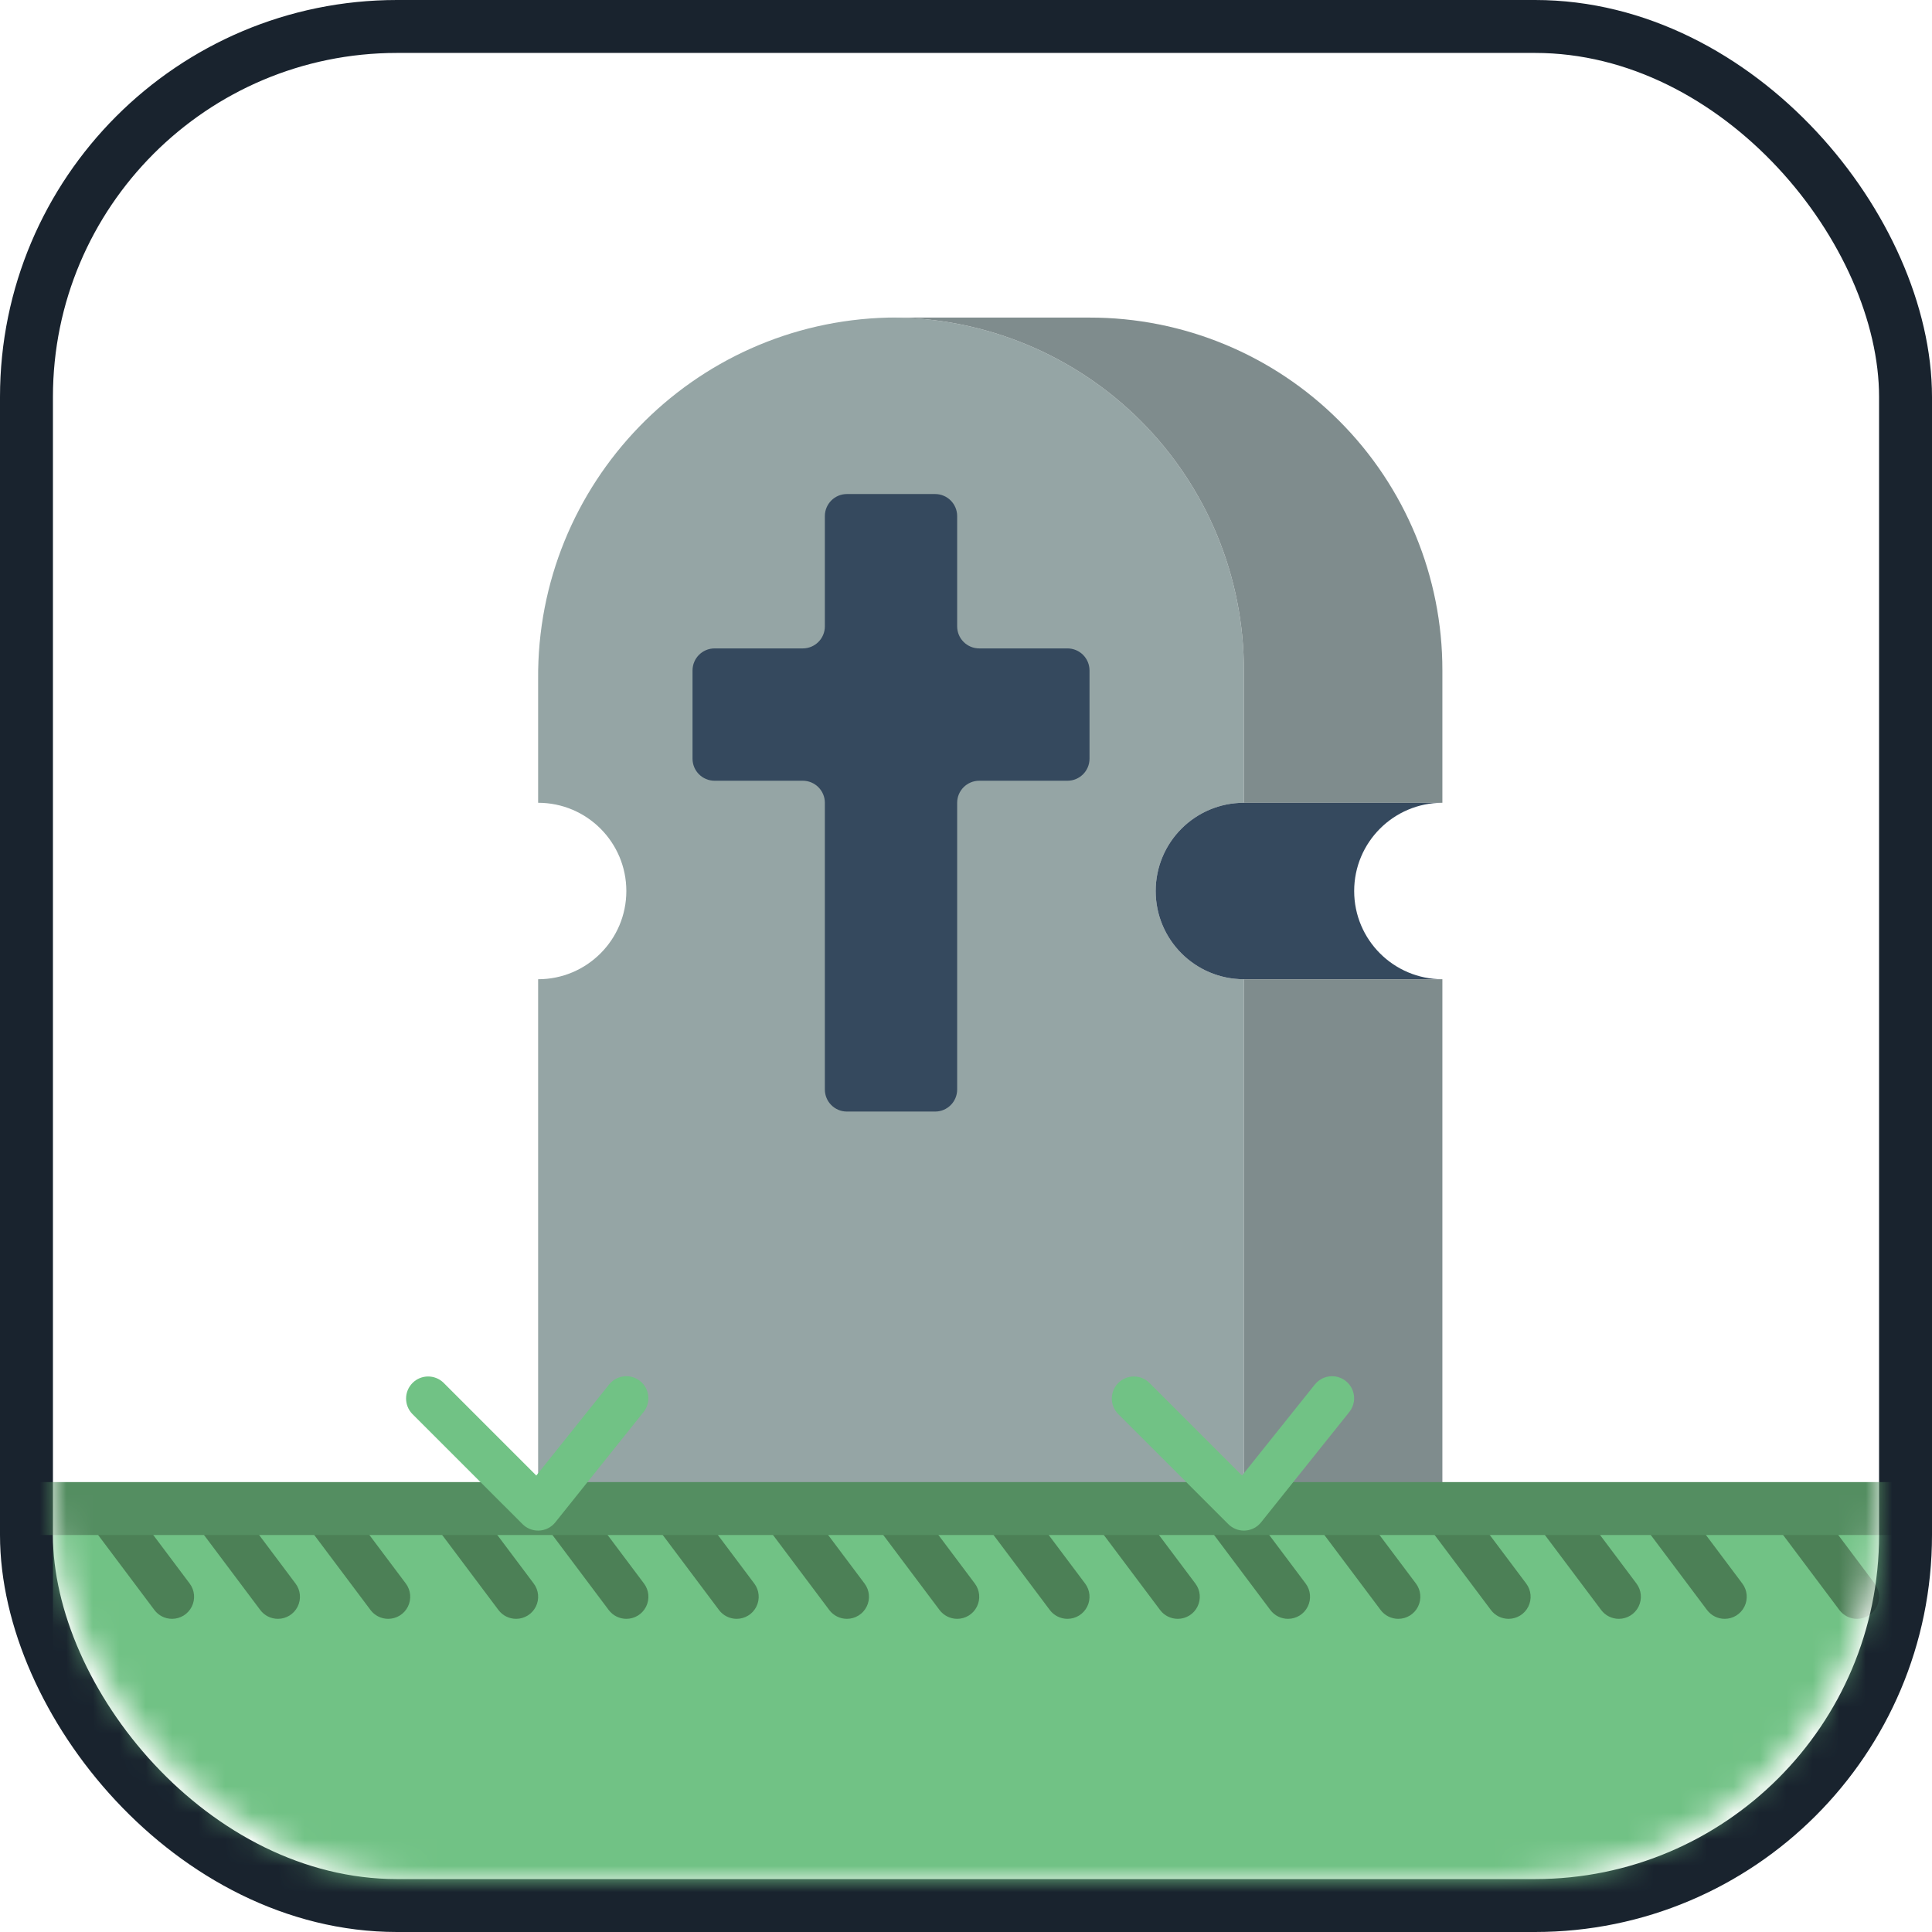<?xml version="1.0" encoding="UTF-8"?>
<svg width="73px" height="73px" viewBox="0 0 73 73" version="1.1" xmlns="http://www.w3.org/2000/svg" xmlns:xlink="http://www.w3.org/1999/xlink">
    <!-- Generator: Sketch 51.3 (57544) - http://www.bohemiancoding.com/sketch -->
    <title>databases-and-servers/databases/deadlocks</title>
    <desc>Created with Sketch.</desc>
    <defs>
        <rect id="path-1" x="0" y="0" width="69" height="69" rx="14"></rect>
    </defs>
    <g id="databases-and-servers/databases/deadlocks" stroke="none" stroke-width="1" fill="none" fill-rule="evenodd">
        <g id="container" transform="translate(2, 2)">
            <mask id="mask-2" fill="white">
                <use xlink:href="#path-1"></use>
            </mask>
            <rect stroke="#19232E" stroke-width="2" x="-1" y="-1" width="71" height="71" rx="14"></rect>
            <g id="gravestone" mask="url(#mask-2)">
                <g transform="translate(-4, 10)">
                    <polygon id="Shape" fill="#71C285" fill-rule="nonzero" points="4 44.627 74 44.627 74 64.627 4 64.627"></polygon>
                    <path d="M49,25 L49,45 L22.333,45 L22.333,25 C24.174,25 25.666,23.508 25.666,21.667 C25.666,19.826 24.174,18.333 22.333,18.333 L22.333,13.675 C22.269,6.271 28.156,0.183 35.558,7.52285536e-16 L35.667,7.52285536e-16 C39.204,-0.005 42.598,1.398 45.1,3.9 C47.601,6.401 49.005,9.796 49,13.334 L49,18.333 C47.159,18.333 45.667,19.826 45.667,21.667 C45.667,23.508 47.159,25 49,25 Z" id="Shape" fill="#95A5A5" fill-rule="nonzero"></path>
                    <path d="M56.5,13.334 L56.5,18.333 L49,18.333 L49,13.334 C49.005,9.796 47.601,6.401 45.1,3.9 C42.598,1.398 39.204,-0.005 35.667,-1.11662967e-05 L43.167,1.41667954e-16 C46.704,-0.005 50.098,1.398 52.6,3.9 C55.101,6.401 56.505,9.796 56.5,13.334 Z" id="Shape" fill="#7F8C8D" fill-rule="nonzero"></path>
                    <path d="M56.5,25 L49,25 C47.159,25 45.667,23.508 45.667,21.667 C45.667,19.826 47.159,18.333 49,18.333 L56.5,18.333 C54.659,18.333 53.167,19.826 53.167,21.667 C53.167,23.508 54.659,25 56.5,25 Z" id="Shape" fill="#35495E" fill-rule="nonzero"></path>
                    <polygon id="Shape" fill="#7F8C8D" fill-rule="nonzero" points="49 25 56.5 25 56.5 45 49 45"></polygon>
                    <g id="Group" stroke-width="1" fill="none" fill-rule="evenodd" transform="translate(0.102, 43.141)">
                        <path d="M48.898,2.693 L29.732,2.693 C29.272,2.693 28.899,2.32 28.899,1.859 C28.899,1.399 29.272,1.026 29.732,1.026 L48.898,1.026 C49.359,1.026 49.732,1.399 49.732,1.859 C49.732,2.32 49.359,2.693 48.898,2.693 Z" id="Shape" fill="#4C8056" fill-rule="nonzero"></path>
                        <path d="M21.399,6.026 C21.136,6.026 20.889,5.903 20.732,5.693 L18.232,2.36 C18.053,2.121 18.015,1.806 18.132,1.532 C18.249,1.258 18.503,1.068 18.799,1.032 C19.094,0.997 19.387,1.121 19.565,1.359 L22.065,4.693 C22.255,4.945 22.285,5.283 22.144,5.565 C22.003,5.848 21.714,6.026 21.399,6.026 Z" id="Shape" fill="#4C8056" fill-rule="nonzero"></path>
                        <path d="M25.565,6.026 C25.303,6.026 25.056,5.903 24.898,5.693 L22.398,2.36 C22.122,1.991 22.197,1.469 22.565,1.193 C22.933,0.916 23.456,0.991 23.732,1.359 L26.232,4.693 C26.421,4.945 26.451,5.283 26.31,5.565 C26.169,5.848 25.881,6.026 25.565,6.026 Z" id="Shape" fill="#4C8056" fill-rule="nonzero"></path>
                        <path d="M12.399,6.026 C12.136,6.026 11.889,5.903 11.732,5.693 L9.232,2.36 C9.053,2.121 9.015,1.806 9.132,1.532 C9.249,1.258 9.503,1.068 9.799,1.032 C10.094,0.997 10.387,1.121 10.565,1.359 L13.065,4.693 C13.255,4.945 13.285,5.283 13.144,5.565 C13.003,5.848 12.714,6.026 12.399,6.026 Z" id="Shape" fill="#4C8056" fill-rule="nonzero"></path>
                        <path d="M8.399,6.026 C8.136,6.026 7.889,5.903 7.732,5.693 L5.232,2.36 C5.053,2.121 5.015,1.806 5.132,1.532 C5.249,1.258 5.503,1.068 5.799,1.032 C6.094,0.997 6.387,1.121 6.565,1.359 L9.065,4.693 C9.255,4.945 9.285,5.283 9.144,5.565 C9.003,5.848 8.714,6.026 8.399,6.026 Z" id="Shape" fill="#4C8056" fill-rule="nonzero"></path>
                        <path d="M16.565,6.026 C16.303,6.026 16.056,5.903 15.898,5.693 L13.398,2.36 C13.122,1.991 13.197,1.469 13.565,1.193 C13.933,0.916 14.456,0.991 14.732,1.359 L17.232,4.693 C17.421,4.945 17.451,5.283 17.31,5.565 C17.169,5.848 16.881,6.026 16.565,6.026 Z" id="Shape" fill="#4C8056" fill-rule="nonzero"></path>
                        <path d="M29.732,6.026 C29.47,6.026 29.222,5.903 29.065,5.693 L26.565,2.36 C26.387,2.121 26.348,1.806 26.466,1.532 C26.582,1.258 26.836,1.068 27.132,1.032 C27.428,0.997 27.72,1.121 27.898,1.359 L30.399,4.693 C30.588,4.945 30.618,5.283 30.477,5.565 C30.336,5.848 30.048,6.026 29.732,6.026 Z" id="Shape" fill="#4C8056" fill-rule="nonzero"></path>
                        <path d="M33.899,6.026 C33.636,6.026 33.389,5.903 33.232,5.693 L30.732,2.36 C30.456,1.991 30.53,1.469 30.898,1.193 C31.267,0.916 31.789,0.991 32.065,1.359 L34.565,4.693 C34.755,4.945 34.785,5.283 34.644,5.565 C34.503,5.848 34.214,6.026 33.899,6.026 Z" id="Shape" fill="#4C8056" fill-rule="nonzero"></path>
                        <path d="M38.065,6.026 C37.803,6.026 37.556,5.903 37.398,5.693 L34.898,2.36 C34.72,2.121 34.682,1.806 34.799,1.532 C34.916,1.258 35.17,1.068 35.466,1.032 C35.761,0.997 36.053,1.121 36.232,1.359 L38.732,4.693 C38.921,4.945 38.951,5.283 38.81,5.565 C38.669,5.848 38.381,6.026 38.065,6.026 Z" id="Shape" fill="#4C8056" fill-rule="nonzero"></path>
                        <path d="M42.232,6.026 C41.97,6.026 41.722,5.903 41.565,5.693 L39.065,2.36 C38.789,1.991 38.864,1.469 39.232,1.193 C39.6,0.916 40.122,0.991 40.398,1.359 L42.899,4.693 C43.088,4.945 43.118,5.283 42.977,5.565 C42.836,5.848 42.548,6.026 42.232,6.026 Z" id="Shape" fill="#4C8056" fill-rule="nonzero"></path>
                        <path d="M46.399,6.026 C46.136,6.026 45.889,5.903 45.732,5.693 L43.232,2.36 C42.956,1.991 43.03,1.469 43.398,1.193 C43.767,0.916 44.289,0.991 44.565,1.359 L47.065,4.693 C47.255,4.945 47.285,5.283 47.144,5.565 C47.003,5.848 46.714,6.026 46.399,6.026 Z" id="Shape" fill="#4C8056" fill-rule="nonzero"></path>
                        <path d="M50.565,6.026 C50.303,6.026 50.056,5.903 49.898,5.693 L47.398,2.36 C47.22,2.121 47.182,1.806 47.299,1.532 C47.416,1.258 47.67,1.068 47.966,1.032 C48.261,0.997 48.553,1.121 48.732,1.359 L51.232,4.693 C51.421,4.945 51.451,5.283 51.31,5.565 C51.169,5.848 50.881,6.026 50.565,6.026 Z" id="Shape" fill="#4C8056" fill-rule="nonzero"></path>
                        <path d="M54.732,6.026 C54.47,6.026 54.222,5.903 54.065,5.693 L51.565,2.36 C51.387,2.121 51.348,1.806 51.466,1.532 C51.582,1.258 51.836,1.068 52.132,1.032 C52.428,0.997 52.72,1.121 52.898,1.359 L55.399,4.693 C55.588,4.945 55.618,5.283 55.477,5.565 C55.336,5.848 55.048,6.026 54.732,6.026 Z" id="Shape" fill="#4C8056" fill-rule="nonzero"></path>
                        <path d="M58.899,6.026 C58.636,6.026 58.389,5.903 58.232,5.693 L55.732,2.36 C55.553,2.121 55.515,1.806 55.632,1.532 C55.749,1.258 56.003,1.068 56.299,1.032 C56.594,0.997 56.887,1.121 57.065,1.359 L59.565,4.693 C59.755,4.945 59.785,5.283 59.644,5.565 C59.503,5.848 59.214,6.026 58.899,6.026 Z" id="Shape" fill="#4C8056" fill-rule="nonzero"></path>
                        <path d="M63.065,6.026 C62.803,6.026 62.556,5.903 62.398,5.693 L59.898,2.36 C59.622,1.991 59.697,1.469 60.065,1.193 C60.433,0.916 60.956,0.991 61.232,1.359 L63.732,4.693 C63.921,4.945 63.951,5.283 63.81,5.565 C63.669,5.848 63.381,6.026 63.065,6.026 Z" id="Shape" fill="#4C8056" fill-rule="nonzero"></path>
                        <path d="M67.065,6.026 C66.803,6.026 66.556,5.903 66.398,5.693 L63.898,2.36 C63.622,1.991 63.697,1.469 64.065,1.193 C64.433,0.916 64.956,0.991 65.232,1.359 L67.732,4.693 C67.921,4.945 67.951,5.283 67.81,5.565 C67.669,5.848 67.381,6.026 67.065,6.026 Z" id="Shape" fill="#4C8056" fill-rule="nonzero"></path>
                        <path d="M72.065,6.026 C71.803,6.026 71.556,5.903 71.398,5.693 L68.898,2.36 C68.622,1.991 68.697,1.469 69.065,1.193 C69.433,0.916 69.956,0.991 70.232,1.359 L72.732,4.693 C72.921,4.945 72.951,5.283 72.81,5.565 C72.669,5.848 72.381,6.026 72.065,6.026 Z" id="Shape" fill="#4C8056" fill-rule="nonzero"></path>
                        <rect id="Rectangle" fill="#548E61" fill-rule="nonzero" x="0.898" y="0.859" width="73" height="2"></rect>
                    </g>
                    <path d="M22.333,45.833 C22.112,45.833 21.9,45.745 21.744,45.589 L17.577,41.423 C17.262,41.096 17.266,40.576 17.588,40.254 C17.909,39.933 18.429,39.928 18.756,40.244 L22.264,43.753 L25.014,40.313 C25.302,39.953 25.826,39.895 26.186,40.182 C26.545,40.47 26.603,40.995 26.316,41.354 L22.982,45.521 C22.834,45.706 22.615,45.819 22.378,45.832 L22.333,45.833 Z" id="Shape" fill="#71C285" fill-rule="nonzero"></path>
                    <path d="M49,45.833 C48.779,45.833 48.567,45.745 48.411,45.589 L44.244,41.423 C43.928,41.096 43.933,40.576 44.254,40.254 C44.576,39.933 45.096,39.928 45.422,40.244 L48.931,43.753 L51.681,40.313 C51.867,40.08 52.163,39.964 52.457,40.009 C52.752,40.054 53,40.253 53.108,40.53 C53.217,40.808 53.169,41.122 52.982,41.354 L49.649,45.521 C49.501,45.706 49.281,45.819 49.045,45.832 L49,45.833 Z" id="Shape" fill="#71C285" fill-rule="nonzero"></path>
                    <path d="M42.333,12.5 L39,12.5 C38.54,12.5 38.166,12.127 38.166,11.667 L38.166,7.5 C38.166,7.04 37.793,6.667 37.333,6.667 L34,6.667 C33.54,6.667 33.167,7.04 33.167,7.5 L33.167,11.667 C33.167,12.127 32.793,12.5 32.333,12.5 L29,12.5 C28.54,12.5 28.167,12.873 28.167,13.334 L28.167,16.667 C28.167,17.127 28.54,17.5 29,17.5 L32.333,17.5 C32.793,17.5 33.167,17.873 33.167,18.333 L33.167,29.167 C33.167,29.627 33.54,30 34,30 L37.333,30 C37.793,30 38.166,29.627 38.166,29.167 L38.166,18.333 C38.166,17.873 38.54,17.5 39,17.5 L42.333,17.5 C42.794,17.5 43.167,17.127 43.167,16.667 L43.167,13.334 C43.167,12.873 42.794,12.5 42.333,12.5 Z" id="Shape" fill="#35495E" fill-rule="nonzero"></path>
                </g>
            </g>
        </g>
    </g>
</svg>